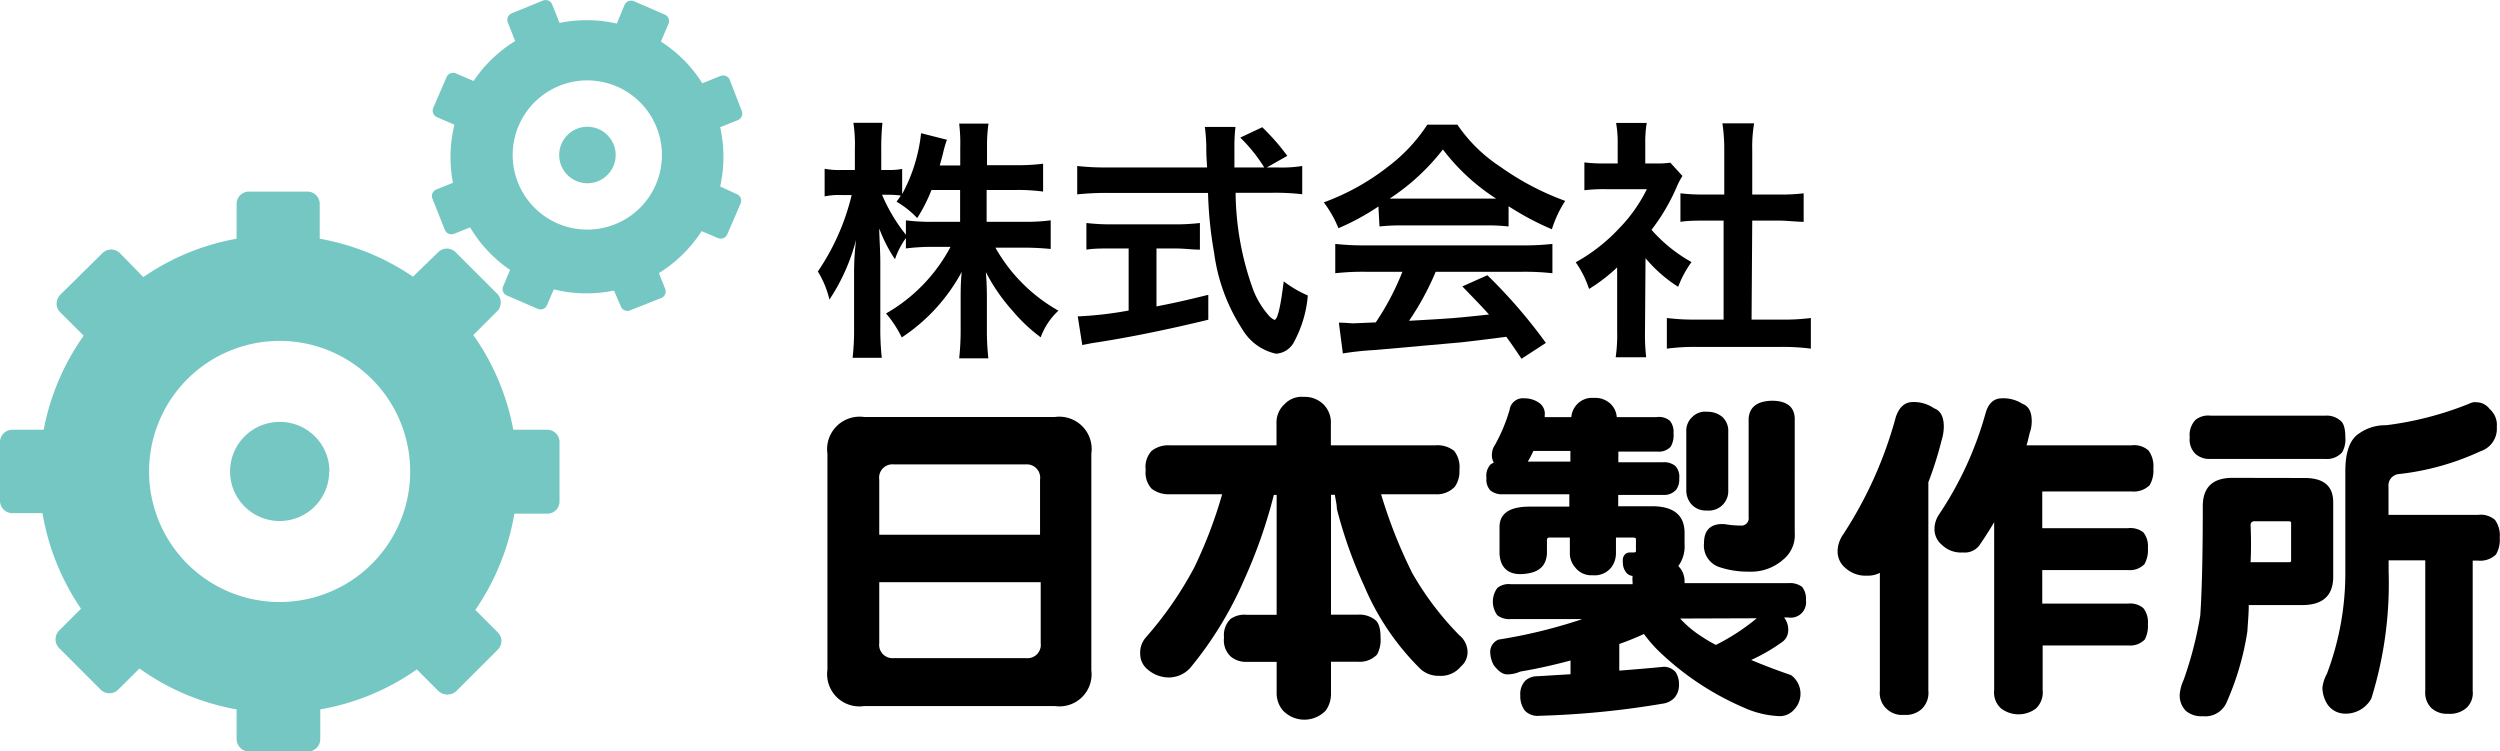 <svg xmlns="http://www.w3.org/2000/svg" viewBox="0 0 187.66 56.41"><defs><style>.cls-1{fill:#75c7c3;}</style></defs><title>seisaku_logo_black</title><g id="レイヤー_2" data-name="レイヤー 2"><g id="レイヤー_1-2" data-name="レイヤー 1"><path d="M74.06,16.65h2.81a14.46,14.46,0,0,0,2-.11v2.15a20.06,20.06,0,0,0-2.05-.1H74.72a12.42,12.42,0,0,0,4.73,4.73,5.08,5.08,0,0,0-1.33,2,12.3,12.3,0,0,1-2.12-2,13.7,13.7,0,0,1-2-2.9c.06.64.08,1.33.08,1.88v2.39a18.82,18.82,0,0,0,.11,2.21H72a19.7,19.7,0,0,0,.11-2.21V22.41c0-.53,0-1.22.08-2a13.64,13.64,0,0,1-4.5,4.92,8.46,8.46,0,0,0-1.18-1.8,12.48,12.48,0,0,0,4.84-5H70.07a15.51,15.51,0,0,0-2.07.12v-.78a6.06,6.06,0,0,0-.82,1.59A11.12,11.12,0,0,1,66,17.15c0,.63.08,1.67.08,2.51v4.86a20.31,20.31,0,0,0,.11,2.34H64a18.67,18.67,0,0,0,.11-2.34V20.44A21,21,0,0,1,64.26,18a14.81,14.81,0,0,1-2,4.49,7,7,0,0,0-.87-2.11,17.31,17.31,0,0,0,2.54-5.74h-.76a5.45,5.45,0,0,0-1.27.1V12.67a5.89,5.89,0,0,0,1.27.09h1V11.22a11.22,11.22,0,0,0-.11-2h2.18a18.15,18.15,0,0,0-.09,2v1.54h.57a4.84,4.84,0,0,0,1-.08v1.89A12.34,12.34,0,0,0,69.14,10l1.94.49a8.57,8.57,0,0,0-.29,1c-.11.44-.15.57-.25.93h1.54V11.09A12.28,12.28,0,0,0,72,9.28h2.2a12.09,12.09,0,0,0-.11,1.81V12.4H76.3a15,15,0,0,0,2-.11v2.09a13.89,13.89,0,0,0-2-.12H74.06Zm-4.14-2.39a12,12,0,0,1-1.07,2.11,6.91,6.91,0,0,0-1.55-1.23c.17-.23.22-.31.32-.46a6.51,6.51,0,0,0-.93-.06h-.48a12.65,12.65,0,0,0,1.79,3V16.54a14.8,14.8,0,0,0,2.07.11h2V14.26Z"/><path d="M95.91,12.57a9.6,9.6,0,0,0,1.84-.11v2.12a17.82,17.82,0,0,0-2.22-.11H92.75a21.81,21.81,0,0,0,1.33,7.31,6.38,6.38,0,0,0,1.14,1.88,1.28,1.28,0,0,0,.44.35c.23,0,.46-.91.7-2.89a8.48,8.48,0,0,0,1.81,1.06,8.87,8.87,0,0,1-1.08,3.57,1.62,1.62,0,0,1-1.31.8,3.9,3.9,0,0,1-2.53-1.84A13.84,13.84,0,0,1,91.14,19a30.21,30.21,0,0,1-.46-4.52H83.09a21.75,21.75,0,0,0-2.23.11V12.46a18.82,18.82,0,0,0,2.23.11h7.52c-.06-1-.06-1-.06-1.56a12.3,12.3,0,0,0-.11-1.48h2.3a12.47,12.47,0,0,0-.08,1.54c0,.32,0,.87,0,1.5h2.24a11.79,11.79,0,0,0-1.8-2.24l1.65-.78a16.69,16.69,0,0,1,1.88,2.15l-1.54.87ZM83.47,18.65c-.73,0-1.39,0-1.92.09v-2a15.93,15.93,0,0,0,2,.1h4.6a15.38,15.38,0,0,0,1.92-.1v2c-.55,0-1.18-.09-1.9-.09H86.81V23c1.33-.26,2.07-.42,3.89-.87V24c-3.21.78-6.21,1.38-8.75,1.76l-.71.14-.34-2.15a27.69,27.69,0,0,0,3.82-.44V18.65Z"/><path d="M103.47,15.5a18,18,0,0,1-3,1.63,8.61,8.61,0,0,0-1.1-1.94,17.54,17.54,0,0,0,4.77-2.64,12.53,12.53,0,0,0,3-3.19h2.26a11.47,11.47,0,0,0,3.21,3.15,20.45,20.45,0,0,0,4.88,2.57,8.69,8.69,0,0,0-1,2.13,21.24,21.24,0,0,1-3.25-1.73V17a13.7,13.7,0,0,0-1.71-.08h-6.34a14.53,14.53,0,0,0-1.64.08Zm-1,4.9a19,19,0,0,0-2.24.11v-2.2a19.89,19.89,0,0,0,2.24.11h11.83a19.44,19.44,0,0,0,2.23-.11v2.2a19.19,19.19,0,0,0-2.23-.11h-6.53a20.86,20.86,0,0,1-2,3.68c3.36-.19,3.36-.19,6-.47-.6-.67-.93-1-2-2.11l1.88-.84a39.18,39.18,0,0,1,4.39,5.08l-1.83,1.19c-.62-.93-.81-1.19-1.14-1.65-1.57.21-2.71.34-3.41.42l-6.41.57a22.9,22.9,0,0,0-2.45.26l-.3-2.31c.51,0,.83.05,1.1.05l1.67-.07a19.71,19.71,0,0,0,2-3.8Zm9-5.49c.31,0,.48,0,.84,0a15.52,15.52,0,0,1-4-3.69,16.48,16.48,0,0,1-4,3.69c.32,0,.43,0,.77,0Z"/><path d="M123.48,24.88a14.63,14.63,0,0,0,.09,1.94h-2.29a12,12,0,0,0,.11-2V20.07a12.58,12.58,0,0,1-2.11,1.62,7.45,7.45,0,0,0-1-2,13.24,13.24,0,0,0,3.27-2.56,11.37,11.37,0,0,0,2.07-2.93h-3.1a12.28,12.28,0,0,0-1.59.08V12.19a10.94,10.94,0,0,0,1.5.08h1v-1.6a8.23,8.23,0,0,0-.12-1.44h2.3a8.61,8.61,0,0,0-.11,1.48v1.56h.78a6.57,6.57,0,0,0,1.1-.06l.91,1a5.47,5.47,0,0,0-.42.8,15,15,0,0,1-1.9,3.24,11.29,11.29,0,0,0,3,2.42,8,8,0,0,0-1,1.86,10.55,10.55,0,0,1-2.45-2.15Zm8-.89h2.28a15.57,15.57,0,0,0,2.17-.12v2.3a16.55,16.55,0,0,0-2.17-.13h-6.49a16.13,16.13,0,0,0-2.15.13v-2.3a16.34,16.34,0,0,0,2.18.12h2.08V16.56H128c-.65,0-1.25,0-1.86.09V14.51a13.79,13.79,0,0,0,1.86.09h1.43V11.26a12.91,12.91,0,0,0-.14-2h2.38a10.62,10.62,0,0,0-.14,2V14.6h2a13.33,13.33,0,0,0,1.86-.09v2.14c-.61,0-1.2-.09-1.86-.09h-2Z"/><path d="M64.86,31.3H79.19a2.43,2.43,0,0,1,2.73,2.76V50.31A2.41,2.41,0,0,1,79.19,53H64.86a2.42,2.42,0,0,1-2.75-2.73V34.06A2.44,2.44,0,0,1,64.86,31.3ZM66,40.14H78.07V36A1,1,0,0,0,77,34.86H67.1A1,1,0,0,0,66,36ZM77,49.4a1,1,0,0,0,1.12-1.12V43.7H66v4.58A1,1,0,0,0,67.1,49.4Z"/><path d="M87.82,33.43h8V31.82a1.86,1.86,0,0,1,.6-1.48,1.78,1.78,0,0,1,1.45-.55,2,2,0,0,1,1.46.55,1.91,1.91,0,0,1,.57,1.48v1.61h7.83a2,2,0,0,1,1.43.42,2,2,0,0,1,.39,1.43,2,2,0,0,1-.34,1.25,1.85,1.85,0,0,1-1.48.57h-4.06A37.05,37.05,0,0,0,106,43a22.57,22.57,0,0,0,3.56,4.7,1.64,1.64,0,0,1,.6,1.33,1.41,1.41,0,0,1-.5,1,1.94,1.94,0,0,1-1.64.7,2,2,0,0,1-1.4-.52A19.22,19.22,0,0,1,102.41,44a33.79,33.79,0,0,1-2.06-5.8c0-.34-.1-.7-.15-1.06h-.29v9h2a1.89,1.89,0,0,1,1.27.36q.45.29.45,1.35a2.35,2.35,0,0,1-.26,1.28,1.79,1.79,0,0,1-1.46.54h-2V52a2.16,2.16,0,0,1-.39,1.33,2.22,2.22,0,0,1-3.22,0A2,2,0,0,1,95.83,52V49.68H93.59a1.75,1.75,0,0,1-1.22-.41,1.67,1.67,0,0,1-.49-1.41,1.7,1.7,0,0,1,.49-1.4,1.81,1.81,0,0,1,1.22-.31h2.24v-9h-.21a37.85,37.85,0,0,1-2.23,6.37,27.48,27.48,0,0,1-4.06,6.63,2.18,2.18,0,0,1-1.72.7,2.43,2.43,0,0,1-1.43-.57,1.5,1.5,0,0,1-.59-1.15A1.74,1.74,0,0,1,86,47.86a27.47,27.47,0,0,0,3.64-5.25,34,34,0,0,0,2.1-5.51h-3.9a2.09,2.09,0,0,1-1.4-.42,1.79,1.79,0,0,1-.44-1.4,1.78,1.78,0,0,1,.44-1.43A2,2,0,0,1,87.82,33.43Z"/><path d="M114.42,29.9a1.89,1.89,0,0,1,1.07.31,1,1,0,0,1,.46,1,.36.36,0,0,1,0,.1h2a1.57,1.57,0,0,1,.47-1,1.53,1.53,0,0,1,1.22-.44,1.66,1.66,0,0,1,1.25.44,1.52,1.52,0,0,1,.47,1h3a1.24,1.24,0,0,1,1,.29,1.31,1.31,0,0,1,.26.93,1.66,1.66,0,0,1-.21,1,1.21,1.21,0,0,1-1,.37h-2.93v.8h3.35a1.31,1.31,0,0,1,.94.29,1.2,1.2,0,0,1,.28.94,1.27,1.27,0,0,1-.23.83,1.2,1.2,0,0,1-1,.39h-3.35V38H124c1.63,0,2.45.67,2.45,2v.83a2.51,2.51,0,0,1-.47,1.66,1.59,1.59,0,0,1,.47,1.17v.11h7.82a1.52,1.52,0,0,1,1,.28,1.42,1.42,0,0,1,.29,1,1.15,1.15,0,0,1-1.33,1.3h-.31a1.49,1.49,0,0,1,.31,1,1.07,1.07,0,0,1-.41.81,13.53,13.53,0,0,1-2.37,1.38c.9.38,1.9.76,3,1.14a1.73,1.73,0,0,1,.21,2.6,1.43,1.43,0,0,1-1.22.47,7.16,7.16,0,0,1-2.53-.63,21.34,21.34,0,0,1-6.05-3.92,10.47,10.47,0,0,1-1.46-1.61c-.56.26-1.17.51-1.85.75v2c1.13-.09,2.25-.18,3.36-.29a1.2,1.2,0,0,1,.86.39,1.61,1.61,0,0,1,.26.94,1.45,1.45,0,0,1-.34,1,1.48,1.48,0,0,1-.89.44,66,66,0,0,1-9.25.91,1.31,1.31,0,0,1-1.09-.39,1.81,1.81,0,0,1-.34-1.15,1.44,1.44,0,0,1,.39-1.11,1.38,1.38,0,0,1,.93-.32l2.45-.15V49.58c-1.27.34-2.52.62-3.77.83a2.38,2.38,0,0,1-1,.21c-.33,0-.65-.24-1-.7a2.17,2.17,0,0,1-.26-1,1,1,0,0,1,.63-.91,38.8,38.8,0,0,0,5.9-1.41,2.6,2.6,0,0,0,.36-.13h-5.35a1.48,1.48,0,0,1-1-.28,1.73,1.73,0,0,1,0-2.06,1.38,1.38,0,0,1,1-.28h9.15V43.7a1.93,1.93,0,0,1,0-.47h0a.68.68,0,0,1-.52-.31,1.14,1.14,0,0,1-.21-.65,2.19,2.19,0,0,1,0-.36.73.73,0,0,1,.2-.34.77.77,0,0,1,.26-.1h.24c.19,0,.28,0,.28-.11v-.91c0-.07-.09-.1-.28-.1h-1.22v1.12a1.79,1.79,0,0,1-.34,1.11,1.6,1.6,0,0,1-1.41.6,1.52,1.52,0,0,1-1.32-.6,1.6,1.6,0,0,1-.39-1.11V40.35h-1.54q-.18,0-.18.21v1c-.07,1-.68,1.46-1.84,1.53s-1.67-.58-1.72-1.53v-2c0-1,.74-1.53,2.24-1.53h3V37.1h-5a1.33,1.33,0,0,1-.93-.29,1.18,1.18,0,0,1-.29-.93,1.26,1.26,0,0,1,.29-1,1.19,1.19,0,0,1,.26-.15A1.13,1.13,0,0,1,112,34a1.15,1.15,0,0,1,.2-.57,12.56,12.56,0,0,0,1.12-2.68A1,1,0,0,1,114.42,29.9Zm3.46,4.75v-.8H115.1a6.48,6.48,0,0,1-.42.8Zm8.24,11.78a7.85,7.85,0,0,0,1.61,1.35,11.24,11.24,0,0,0,1.07.63,16,16,0,0,0,3.07-2Zm2-15.52a1.72,1.72,0,0,1,1.17.39,1.42,1.42,0,0,1,.44,1.12v4.37a1.46,1.46,0,0,1-1.61,1.53,1.44,1.44,0,0,1-1.2-.52,1.58,1.58,0,0,1-.34-1V32.42a1.4,1.4,0,0,1,.45-1.12A1.35,1.35,0,0,1,128.15,30.91Zm4.86-.83q1.69,0,1.74,1.32V40a2.36,2.36,0,0,1-.86,2,3.64,3.64,0,0,1-2.6.91,6.71,6.71,0,0,1-2.13-.32,1.7,1.7,0,0,1-1.22-1.82c0-.9.41-1.37,1.22-1.43h.31a7,7,0,0,0,1.2.11.55.55,0,0,0,.62-.63V31.4C131.33,30.55,131.9,30.11,133,30.08Z"/><path d="M143.57,30.18a2.65,2.65,0,0,1,1.61.47c.48.17.73.63.73,1.38a3.49,3.49,0,0,1-.16,1,27.08,27.08,0,0,1-1,3.17V51.84a1.67,1.67,0,0,1-.5,1.38,1.75,1.75,0,0,1-1.32.44,1.67,1.67,0,0,1-1.3-.44,1.61,1.61,0,0,1-.52-1.38V43a1.9,1.9,0,0,1-.94.21,2.24,2.24,0,0,1-1.64-.57,1.6,1.6,0,0,1-.59-1.35,2.25,2.25,0,0,1,.36-1.09,30.65,30.65,0,0,0,4-8.87C142.55,30.55,143,30.18,143.57,30.18Zm6.7-.28a2.62,2.62,0,0,1,1.54.41c.47.17.7.61.7,1.3a2.57,2.57,0,0,1-.16.91c-.07.31-.14.62-.23.91H160a1.6,1.6,0,0,1,1.28.39,2,2,0,0,1,.36,1.35,2.14,2.14,0,0,1-.28,1.25,1.69,1.69,0,0,1-1.36.47h-6.7v2.76h6.42a1.59,1.59,0,0,1,1.17.31,1.67,1.67,0,0,1,.34,1.19,2.13,2.13,0,0,1-.26,1.2,1.53,1.53,0,0,1-1.25.44h-6.42v2.52h6.42a1.54,1.54,0,0,1,1.17.34,1.72,1.72,0,0,1,.34,1.2A2.19,2.19,0,0,1,161,48a1.53,1.53,0,0,1-1.25.45h-6.42v3.35a1.67,1.67,0,0,1-.5,1.38,2.17,2.17,0,0,1-2.62,0,1.61,1.61,0,0,1-.52-1.38V39.2c-.35.59-.72,1.17-1.12,1.75a1.37,1.37,0,0,1-1.22.52,2.05,2.05,0,0,1-1.56-.55,1.54,1.54,0,0,1-.58-1.27,2,2,0,0,1,.32-1A26.28,26.28,0,0,0,149.05,31C149.26,30.27,149.67,29.9,150.27,29.9Z"/><path d="M173,35.88c1.42,0,2.14.6,2.14,1.82v5.59q0,2.13-2.34,2.13h-4c0,.71-.07,1.36-.1,1.95a20.89,20.89,0,0,1-1.53,5.28,1.74,1.74,0,0,1-1.82,1.11,1.77,1.77,0,0,1-1.28-.41,1.63,1.63,0,0,1-.44-1.33,3.26,3.26,0,0,1,.29-1,28.23,28.23,0,0,0,1.24-4.81c.12-1.71.19-4.45.19-8.21,0-1.42.74-2.13,2.23-2.13Zm-7.09-4.68h8.63a1.55,1.55,0,0,1,1.12.36c.26.17.39.6.39,1.27a1.91,1.91,0,0,1-.24,1.12,1.52,1.52,0,0,1-1.27.5h-8.63a1.57,1.57,0,0,1-1.1-.37,1.5,1.5,0,0,1-.44-1.25,1.65,1.65,0,0,1,.44-1.32A1.54,1.54,0,0,1,165.93,31.2Zm3,11h2.86c.14,0,.21,0,.21-.11V39.23c0-.07-.07-.1-.21-.1h-2.52a.27.27,0,0,0-.31.31Q169,40.89,168.94,42.17Zm16.88-12a1.23,1.23,0,0,1,1.09.5,1.58,1.58,0,0,1,.54,1.35,1.77,1.77,0,0,1-1.22,1.82,19.62,19.62,0,0,1-6.08,1.71.86.86,0,0,0-.83.94v2.13H186a1.64,1.64,0,0,1,1.28.37,2,2,0,0,1,.36,1.35,2.16,2.16,0,0,1-.28,1.25,1.69,1.69,0,0,1-1.36.46h-.39v9.78a1.51,1.51,0,0,1-.46,1.27,1.88,1.88,0,0,1-1.38.45,1.72,1.72,0,0,1-1.28-.45,1.63,1.63,0,0,1-.44-1.27V42.06h-2.75v.84a29,29,0,0,1-1.3,9.54,2.2,2.2,0,0,1-2.14,1.12,1.6,1.6,0,0,1-1.11-.63,2.35,2.35,0,0,1-.42-1.3,2.85,2.85,0,0,1,.34-1.06,21.33,21.33,0,0,0,1.38-7.67V35.38c0-1.47.35-2.42,1.06-2.86a3.36,3.36,0,0,1,2-.6,24.9,24.9,0,0,0,6.22-1.61A1.15,1.15,0,0,1,185.82,30.18Z"/><path class="cls-1" d="M41.1,32.26H38.53a18,18,0,0,0-3-7.11l1.79-1.79a.93.93,0,0,0,0-1.31l-3.12-3.12a.93.93,0,0,0-1.31,0L31,20.77a18,18,0,0,0-7-2.85V15.3a.93.93,0,0,0-.93-.92H18.7a.93.93,0,0,0-.94.92v2.62a17.83,17.83,0,0,0-7,2.88L9,19a.93.93,0,0,0-1.31,0L4.52,22.13a1,1,0,0,0-.27.66.91.91,0,0,0,.27.65L6.28,25.2a18,18,0,0,0-3,7.06H.93a.93.93,0,0,0-.93.92V37.6a.93.93,0,0,0,.93.92H3.19a18,18,0,0,0,2.89,7.17L4.44,47.33a.94.94,0,0,0,0,1.32l3.12,3.12a.93.93,0,0,0,1.31,0l1.6-1.59a17.85,17.85,0,0,0,7.29,3.07v2.23a.94.94,0,0,0,.94.93h4.41a.93.93,0,0,0,.93-.93V53.25a17.94,17.94,0,0,0,7.25-3l1.64,1.64a1,1,0,0,0,1.31,0l3.12-3.12a.91.91,0,0,0,0-1.31l-1.68-1.68a18,18,0,0,0,2.93-7.22H41.1A.92.92,0,0,0,42,37.6V33.18A.92.92,0,0,0,41.1,32.26ZM21,45.19a9.8,9.8,0,1,1,9.79-9.8A9.8,9.8,0,0,1,21,45.19Zm3.71-9.8A3.72,3.72,0,1,1,21,31.67,3.72,3.72,0,0,1,24.73,35.39ZM55.3,14.57,54.06,14a10.28,10.28,0,0,0,0-4.45l1.32-.53a.53.53,0,0,0,.3-.69L54.78,6a.53.53,0,0,0-.69-.3l-1.37.55a10.1,10.1,0,0,0-3.11-3.13l.57-1.33a.53.53,0,0,0,0-.41.52.52,0,0,0-.29-.29l-2.31-1a.54.54,0,0,0-.7.28L46.3,1.77A10.22,10.22,0,0,0,42,1.72L41.45.34a.53.53,0,0,0-.69-.3L38.41,1a.53.53,0,0,0-.29.69l.55,1.39a10.18,10.18,0,0,0-3.12,3l-1.33-.57a.53.53,0,0,0-.7.28l-1,2.31a.53.53,0,0,0,0,.41.55.55,0,0,0,.29.29l1.3.56A10.27,10.27,0,0,0,34,13.72l-1.24.5a.53.53,0,0,0-.3.69l.93,2.34a.53.53,0,0,0,.69.3l1.21-.48a10.06,10.06,0,0,0,3,3.19l-.52,1.23a.52.52,0,0,0,.28.69l2.31,1a.52.52,0,0,0,.7-.28l.51-1.18a10.15,10.15,0,0,0,4.52.09L46.6,23a.53.53,0,0,0,.69.3l2.35-.93a.53.53,0,0,0,.29-.69l-.47-1.18a10.27,10.27,0,0,0,3.21-3.15l1.22.52a.54.54,0,0,0,.7-.27l1-2.32A.53.53,0,0,0,55.3,14.57Zm-9.15,2.27a5.6,5.6,0,1,1,3.14-7.27A5.59,5.59,0,0,1,46.15,16.84Zm-.09-6A2.12,2.12,0,1,1,43.3,9.67,2.12,2.12,0,0,1,46.06,10.85Z"/></g></g></svg>